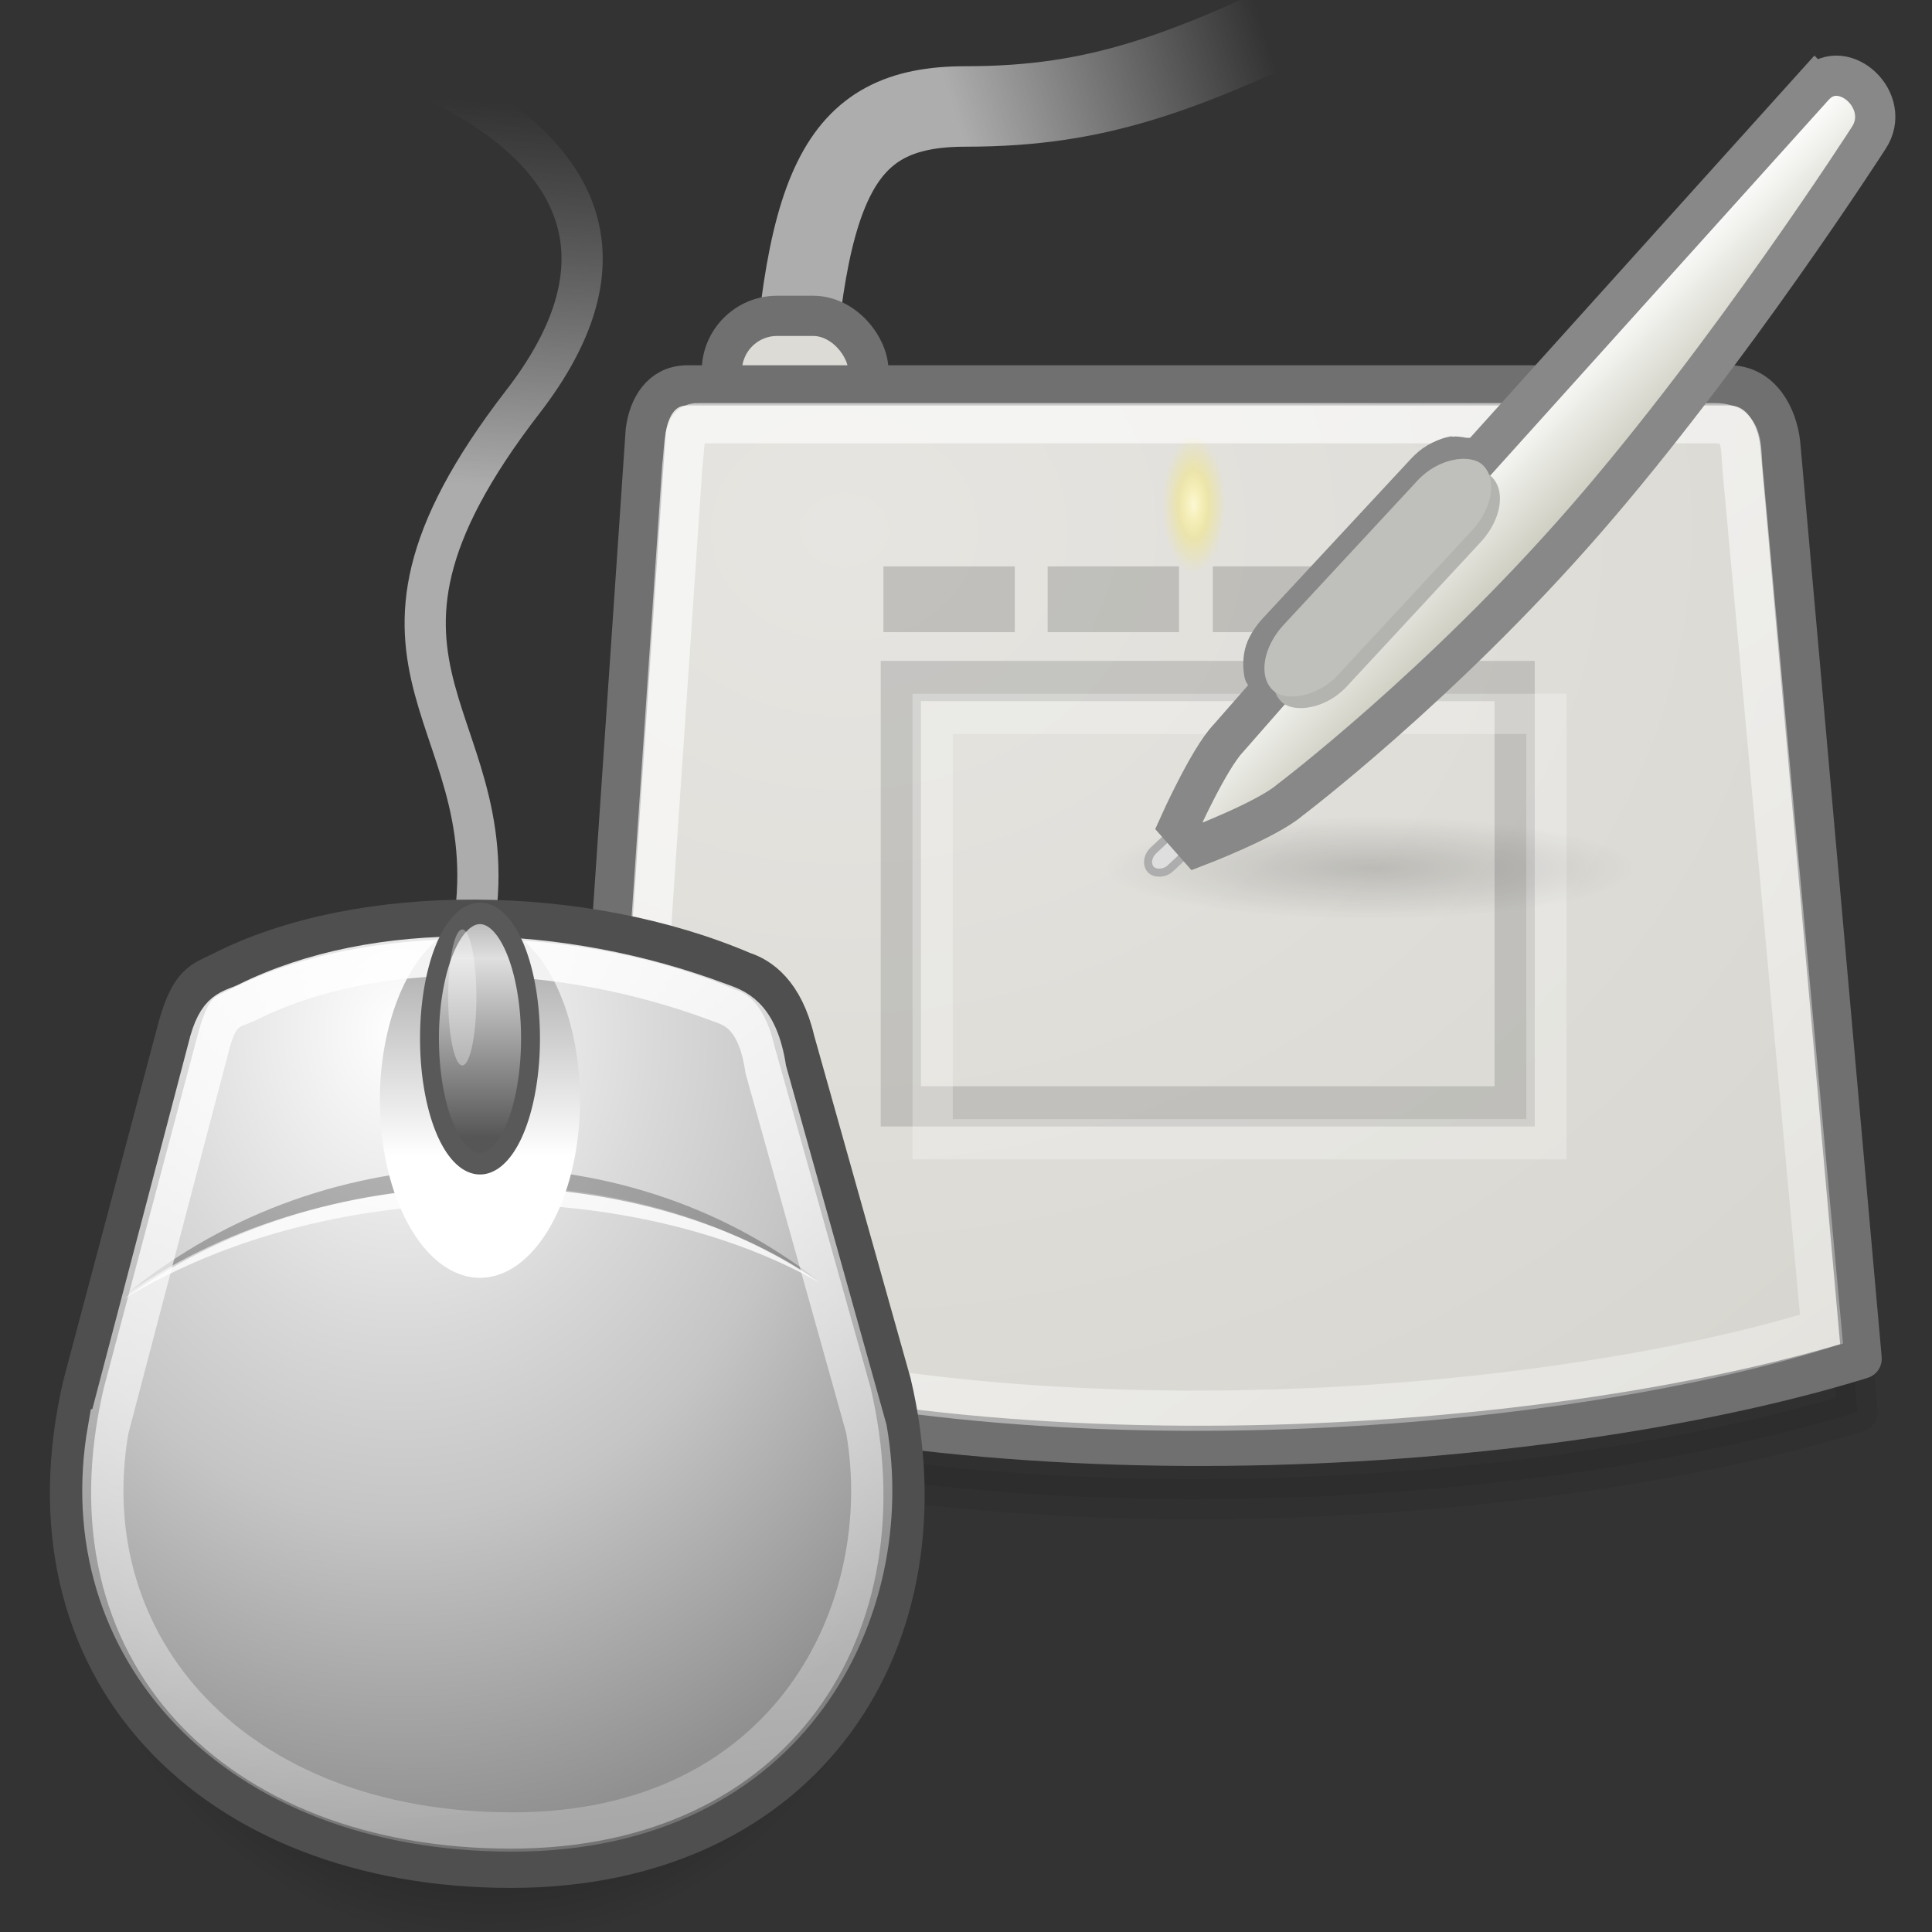 <svg xmlns="http://www.w3.org/2000/svg" xmlns:xlink="http://www.w3.org/1999/xlink" viewBox="0 0 48 48"><rect x="0" y="0" width="48" height="48" fill="#333333" stroke="none"/><defs><linearGradient xlink:href="#0" id="6" gradientUnits="userSpaceOnUse" gradientTransform="matrix(.753 0 0 .976 29.26 18.756)" x1="10.807" y1="2.483" x2="16" y2="56.4"/><linearGradient id="5" gradientUnits="userSpaceOnUse" y1="12.83" x2="0" y2="7.188"><stop stop-color="#fff"/><stop offset="1" stop-color="#a9a9a9"/></linearGradient><linearGradient id="8" gradientUnits="userSpaceOnUse" x1="16.25" y1="3.438" x2="25.5" y2=".438"><stop stop-color="#adadad"/><stop offset="1" stop-color="#adadad" stop-opacity="0"/></linearGradient><linearGradient id="C" gradientUnits="userSpaceOnUse" x1="30.502" y1="15.546" x2="33.603" y2="18.546"><stop stop-color="#fbfbfa"/><stop offset="1" stop-color="#bba"/></linearGradient><linearGradient xlink:href="#0" id="B" gradientUnits="userSpaceOnUse" gradientTransform="matrix(.989 0 0 .989.264 5.248)" x1="17.644" y1="13.677" x2="58.26" y2="69.43"/><linearGradient id="7" gradientUnits="userSpaceOnUse" y1="6.584" x2="0" y2="15.07"><stop stop-color="#b1b1b1"/><stop offset=".2" stop-color="#dfdfdf"/><stop offset="1" stop-color="#565656"/></linearGradient><linearGradient id="1"><stop/><stop offset="1" stop-opacity="0"/></linearGradient><linearGradient id="0"><stop stop-color="#fff"/><stop offset="1" stop-color="#fff" stop-opacity="0"/></linearGradient><linearGradient id="3" gradientUnits="userSpaceOnUse" gradientTransform="matrix(.841 0 0 1 27.13 17.13)" x1="24.441" y1="-6.88" x2="25.278" y2="-21.403"><stop stop-color="#acacac"/><stop offset="1" stop-color="#8d8d8d" stop-opacity="0"/></linearGradient><radialGradient id="D" gradientUnits="userSpaceOnUse" gradientTransform="matrix(1 0 0 2.171 0-18.02)" cx="24.02" cy="15.385" r=".773"><stop stop-color="#fce94f"/><stop offset="1" stop-color="#fce94f" stop-opacity="0"/></radialGradient><radialGradient xlink:href="#1" id="A" gradientUnits="userSpaceOnUse" gradientTransform="matrix(1 0 0 .109 0 24.293)" cx="31.438" cy="27.25" r="8.06"/><radialGradient id="4" gradientUnits="userSpaceOnUse" gradientTransform="matrix(1.866 0 0 2.305 5.97-1.888)" cx="20.589" cy="14.245" r="13.262"><stop stop-color="#fff"/><stop offset=".373" stop-color="#d9d9d9"/><stop offset=".603" stop-color="#c5c5c5"/><stop offset="1" stop-color="#909090"/></radialGradient><radialGradient xlink:href="#0" id="E" gradientUnits="userSpaceOnUse" gradientTransform="matrix(1 0 0 2.171 0-18.02)" cx="24.02" cy="15.385" r=".773"/><radialGradient id="9" gradientUnits="userSpaceOnUse" gradientTransform="matrix(2.857 0 0 2.381-23.796-4.448)" cx="12.812" cy="8.541" r="19.971"><stop stop-color="#e6e5e1"/><stop offset="1" stop-color="#d2d0c9"/></radialGradient><radialGradient xlink:href="#1" id="2" gradientUnits="userSpaceOnUse" gradientTransform="matrix(1 0 0 .619 0 12.307)" cx="24.345" cy="32.34" r="22.829"/></defs><g transform="matrix(.816 0 0 .816 10.524.197)"><g fill-rule="evenodd" color="#000"><path d="m11.125 13.75c.375-8.375 1.438-10.75 5.375-10.75 4.063 0 6.75-1 12-3.625" stroke-width="2.45" fill="none" stroke="url(#8)"/><g stroke-width="1.225"><rect rx="1.684" y="9.375" x="9.08" height="4.125" width="4.464" fill="#dddbd6" stroke="#707070"/><g stroke-linejoin="round"><path d="m7.858 13.12c-.734.016-1.125.646-1.219 1.38l-1.923 28.25c12.875 4.25 30.07 2.75 38.943 0l-2.481-27.873c-.094-.813-.563-1.745-1.532-1.761h-31.788z" opacity=".057" stroke="#000"/><path d="m7.983 11.496c-.734.016-1.125.646-1.219 1.38l-1.923 28.25c12.875 4.25 30.07 2.75 38.943 0l-2.481-27.873c-.094-.813-.563-1.745-1.532-1.761h-31.788z" fill="url(#9)" stroke="#707070"/></g><g fill="none"><path opacity=".267" stroke="#707070" d="m14.531 20.493h18.689v12.951h-18.689z"/><path opacity=".267" stroke="#fff" d="m15.499 21.493h18.689v12.951h-18.689z"/></g></g><g transform="matrix(1 0 0 .667 0 9.667)" opacity=".159"><path opacity="1" d="m14 11h4v3h-4z"/><path opacity="1" d="m19 11h4v3h-4z"/><path opacity="1" d="m24.03 11h4v3h-4z"/><path opacity="1" d="m29 11h4v3h-4z"/></g></g><path transform="matrix(1 0 0 1.786-2.625-22.507)" d="M39.5 27.25A8.062 .875 0 1 1 23.375 27.25 8.062 .875 0 1 1 39.5 27.25" opacity=".159" color="#000" fill-rule="evenodd" fill="url(#A)" id="F"/><g fill-rule="evenodd" color="#000"><path d="m8.355 12.644c-.464-.016-.393.645-.48 1.325l-1.781 26.303c11.923 3.936 28.25 2.5 36.467-.046l-2.39-26.06c-.087-.752.066-1.508-.831-1.522h-30.985z" opacity=".608" stroke-width="1.225" fill="none" stroke="url(#B)"/><rect transform="matrix(.73-.683.683.73 0 0)" ry=".375" rx=".459" y="33.924" x="-1.755" height=".75" width="2.281" opacity="1" stroke-width=".245" fill="#dedede" stroke="#adadad"/><g stroke="#888" stroke-width="1.225"><path d="m31.344 13.656c-.149.028-.326.107-.469.188-.133.078-.262.19-.375.313l-4.5 4.844c-.162.175-.306.392-.375.594-.068.212-.068.458-.031.656.014.066.915 1.102 1.125 1.125.173.015.384 0.0.563-.063.108-.041.242-.118.344-.188.092-.065.2-.163.281-.25l4.5-4.844c.129-.14.242-.309.313-.469.096-.23.123-.498.094-.719-.012-.076-.784-1.165-1.021-1.143-.03.003-.417-.05-.447-.044z" opacity="1" fill="#b3b3af"/><path d="m42.37 2.341c.875-.875 2.375.5 1.625 1.625 0 0-4.219 6.563-8.625 11.625-4.406 5.062-9 8.531-9 8.531-.688.594-2.813 1.406-2.813 1.406 0 0-.561-.636-.561-.636 0 0 .905-2.02 1.498-2.646l2-2.281 15.875-17.625z" opacity="1" fill="url(#C)"/></g><rect transform="matrix(.68-.733.733.68 0 0)" ry="1.125" rx="1.684" y="32.412" x="2.277" height="2.25" width="9.375" opacity="1" fill="#b3b3af"/></g><use transform="matrix(1.527 0 0 3.804-9.188-73.34)" xlink:href="#F"/><g fill-rule="evenodd" color="#000"><path transform="matrix(1.25 0 0 1.25-6.57-4.106)" d="M24.793 15.385A.773 1.679 0 1 1 23.246 15.385 .773 1.679 0 1 1 24.793 15.385" opacity=".688" fill="url(#D)"/><path d="M24.793 15.385A.773 1.679 0 1 1 23.246 15.385 .773 1.679 0 1 1 24.793 15.385" transform="matrix(.621 0 0 .621 8.528 5.565)" opacity=".688" fill="url(#E)"/><rect width="9.375" height="2.25" x="2.356" y="31.977" rx="1.684" ry="1.125" transform="matrix(.68-.733.733.68 0 0)" opacity="1" fill="#bfbfbb"/></g></g><g transform="matrix(.687 0 0 .655-20.519 5.368)" fill-rule="evenodd"><path d="M47.174 32.343A22.829 14.142 0 1 1 1.515 32.343 22.829 14.142 0 1 1 47.174 32.343" transform="matrix(.684 0 0 1.241 30.938 7.934)" color="#000" fill="url(#2)"/><g stroke-width="1.49"><path d="m46.885 27.625c1.723-8.733-5.798-10.139 1.894-20.584 7.637-10.372-7.615-13.771-7.615-13.771" fill="none" stroke="url(#3)" fill-opacity=".75"/><path d="m32.901 44.26c-2.456 10.907 4.701 18.41 15.447 18.41 10.63 0 15.915-8.691 13.726-18.41l-3.49-13.01c-.407-1.823-1.277-2.406-1.861-2.604-5.723-2.57-13.785-2.693-18.821 0-.64.347-1.105.347-1.57 2.083l-3.431 13.535z" fill="url(#4)" stroke="#4f4f4f"/></g><g transform="matrix(.841 0 0 1 27.13 18.13)"><path d="m8.574 22.948c8.232-5.303 21.281-5.909 29.951-.606-7.692-3.877-20.706-4.344-29.951.606" fill="#fff" fill-opacity=".797"/><path d="m8.75 22.727c8.63-6.231 21.281-6.307 29.686-.474-7.781-4.673-20.75-4.963-29.686.474" fill-opacity=".26"/></g><path d="M26.163 11.331A2.172 4.748 0 1 1 21.819 11.331 2.172 4.748 0 1 1 26.163 11.331" transform="matrix(1.666 0 0 1.418 7.255 17.473)" color="#000" fill="url(#5)"/><path d="m33.784 46c-1.374 8.259 4.527 15.294 14.614 15.294 10.09 0 13.947-8.491 12.8-15.294l-3.636-13.626c-.302-2.144-1.19-2.35-1.717-2.557-5.712-2.241-12.371-2.426-17.02 0-.583.304-1.066.188-1.42 1.735l-3.617 14.448z" fill="none" stroke="url(#6)" stroke-width="1.49"/><g color="#000"><path transform="matrix(.841 0 0 1 27.05 19.868)" d="M26.163 11.331A2.172 4.748 0 1 1 21.819 11.331 2.172 4.748 0 1 1 26.163 11.331z" stroke-width=".813" fill="url(#7)" stroke="#595959"/><path d="M26.163 11.331A2.172 4.748 0 1 1 21.819 11.331 2.172 4.748 0 1 1 26.163 11.331" transform="matrix(.235 0 0 .543 40.948 23.485)" fill-opacity=".333" fill="#fff"/></g></g></svg>